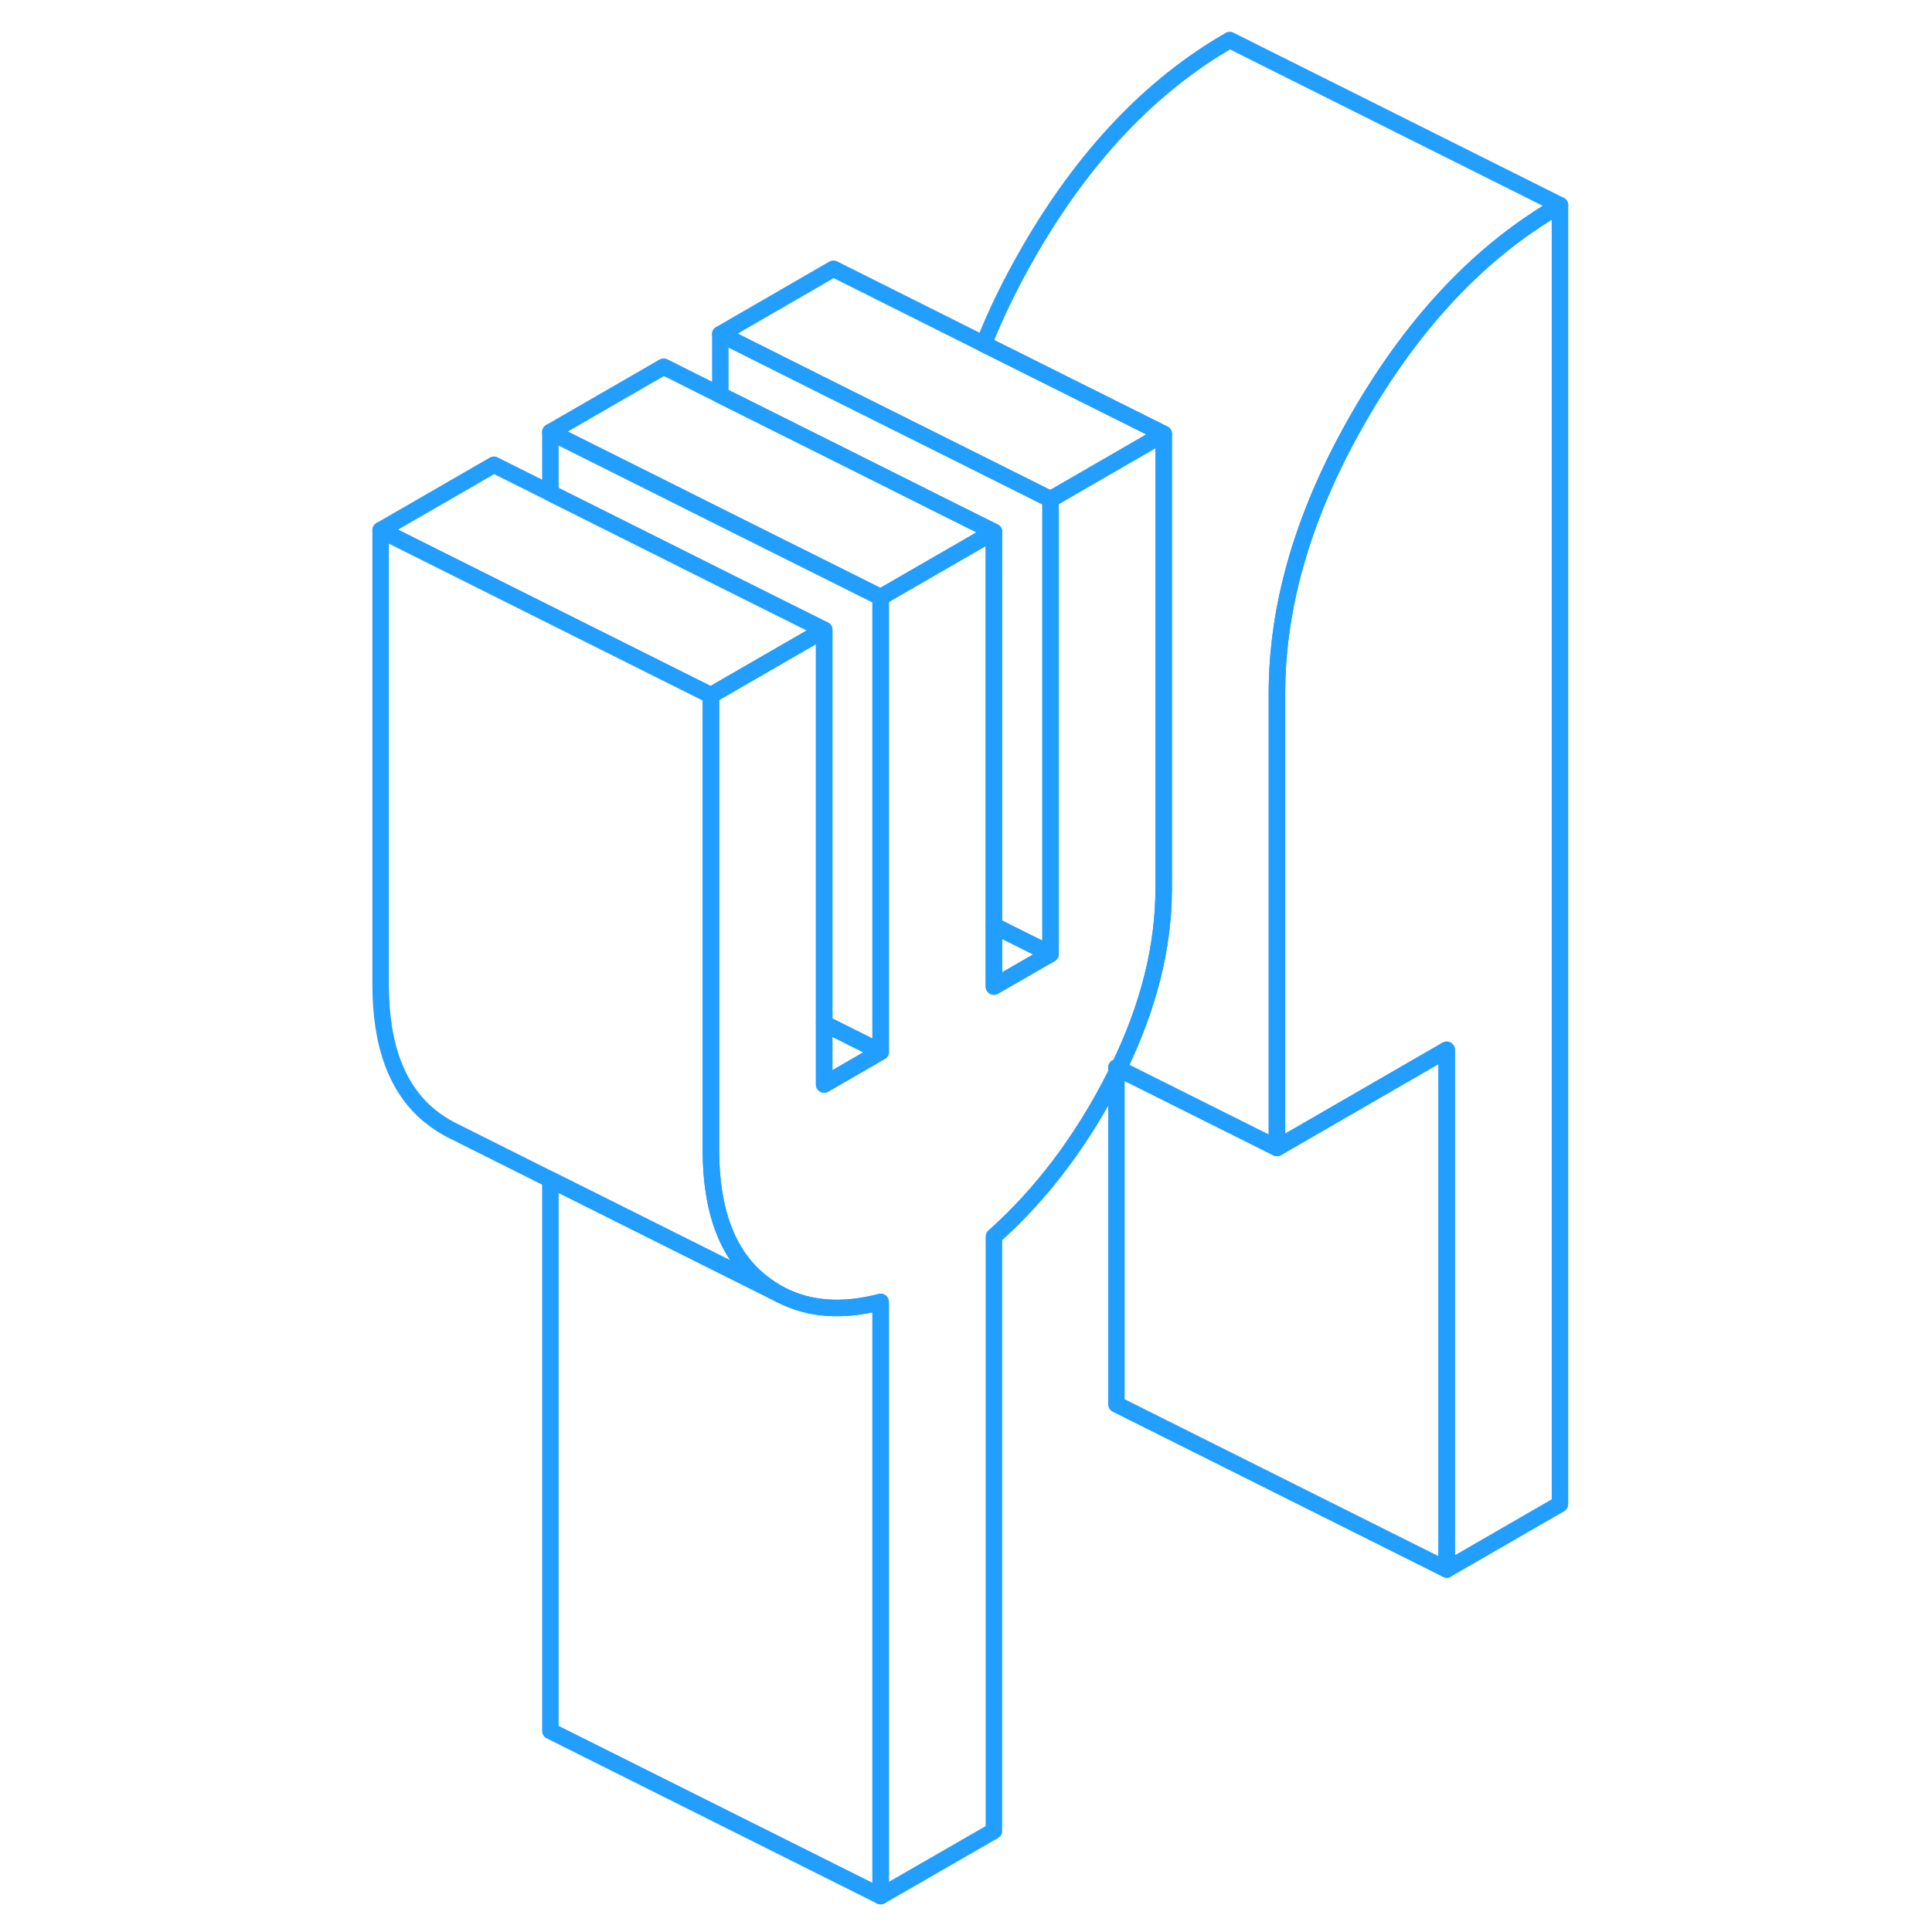 <svg viewBox="0 0 76 117" fill="none" xmlns="http://www.w3.org/2000/svg" height="48" width="48" stroke-width="1px" stroke-linecap="round" stroke-linejoin="round"><path d="M47.111 64.656V64.966C47.151 64.886 47.191 64.796 47.231 64.716L47.111 64.656Z" stroke="#229EFF" stroke-linejoin="round"/><path d="M73.971 12.426V91.086L67.111 95.046V63.576L56.831 69.516V41.986C56.831 36.546 58.501 30.936 61.841 25.176C65.181 19.406 69.221 15.156 73.971 12.426Z" stroke="#229EFF" stroke-linejoin="round"/><path d="M47.111 64.656V64.966C47.151 64.886 47.191 64.796 47.231 64.716L47.111 64.656Z" stroke="#229EFF" stroke-linejoin="round"/><path d="M73.971 12.426C69.221 15.156 65.181 19.406 61.841 25.176C58.501 30.936 56.831 36.546 56.831 41.986V69.516L47.231 64.716C49.061 60.976 49.971 57.336 49.971 53.806V26.276L39.081 20.836C39.811 18.966 40.741 17.086 41.841 15.176C45.181 9.406 49.221 5.156 53.971 2.426L73.971 12.426Z" stroke="#229EFF" stroke-linejoin="round"/><path d="M43.121 30.236V57.766L41.371 56.896L39.691 56.056V32.206L36.861 30.796L29.971 27.346L23.121 23.926V20.236L29.971 23.666L37.241 27.296L43.121 30.236Z" stroke="#229EFF" stroke-linejoin="round"/><path d="M43.121 57.766L39.691 59.746V56.056L41.371 56.896L43.121 57.766Z" stroke="#229EFF" stroke-linejoin="round"/><path d="M49.971 26.276V53.806C49.971 57.336 49.061 60.976 47.231 64.716L47.111 64.656V64.966C47.081 65.026 47.051 65.086 47.021 65.146C45.051 69.036 42.601 72.286 39.691 74.886V110.876L32.831 114.826V78.846C30.521 79.446 28.511 79.306 26.791 78.416C26.341 78.186 25.921 77.896 25.511 77.566C23.541 75.946 22.551 73.306 22.551 69.636V42.106L23.121 41.776L29.411 38.146V65.676L32.831 63.696V36.166L36.831 33.856L39.691 32.206V59.746L43.121 57.766V30.236L49.971 26.276Z" stroke="#229EFF" stroke-linejoin="round"/><path d="M39.691 32.206L36.831 33.856L32.831 36.166L29.971 34.736L23.121 31.316L19.691 29.596L12.831 26.166L19.691 22.206L23.121 23.926L29.971 27.346L36.861 30.796L39.691 32.206Z" stroke="#229EFF" stroke-linejoin="round"/><path d="M29.411 38.146L23.121 41.776L22.551 42.106L19.691 40.676L12.831 37.246L9.411 35.536L2.551 32.106L9.411 28.146L12.831 29.856L19.691 33.286L23.121 35.006L29.411 38.146Z" stroke="#229EFF" stroke-linejoin="round"/><path d="M67.111 63.576V95.046L47.111 85.046V64.966C47.151 64.886 47.191 64.796 47.231 64.716L56.831 69.516L67.111 63.576Z" stroke="#229EFF" stroke-linejoin="round"/><path d="M32.831 78.846V114.826L12.831 104.826V71.436L19.691 74.866L26.791 78.416C28.511 79.306 30.521 79.446 32.831 78.846Z" stroke="#229EFF" stroke-linejoin="round"/><path d="M49.971 26.276L43.121 30.236L37.241 27.296L29.971 23.666L23.121 20.236L29.971 16.276L39.081 20.836L49.971 26.276Z" stroke="#229EFF" stroke-linejoin="round"/><path d="M32.831 63.696L29.411 65.676V61.986L32.831 63.696Z" stroke="#229EFF" stroke-linejoin="round"/><path d="M32.831 36.166V63.696L29.411 61.986V38.146L23.121 35.006L19.691 33.286L12.831 29.856V26.166L19.691 29.596L23.121 31.316L29.971 34.736L32.831 36.166Z" stroke="#229EFF" stroke-linejoin="round"/><path d="M26.791 78.416L19.691 74.866L12.831 71.436L7.161 68.596L7.021 68.526C6.491 68.276 5.991 67.956 5.511 67.566C3.541 65.946 2.551 63.306 2.551 59.636V32.106L9.411 35.536L12.831 37.246L19.691 40.676L22.551 42.106V69.636C22.551 73.306 23.541 75.946 25.511 77.566C25.921 77.896 26.341 78.186 26.791 78.416Z" stroke="#229EFF" stroke-linejoin="round"/></svg>